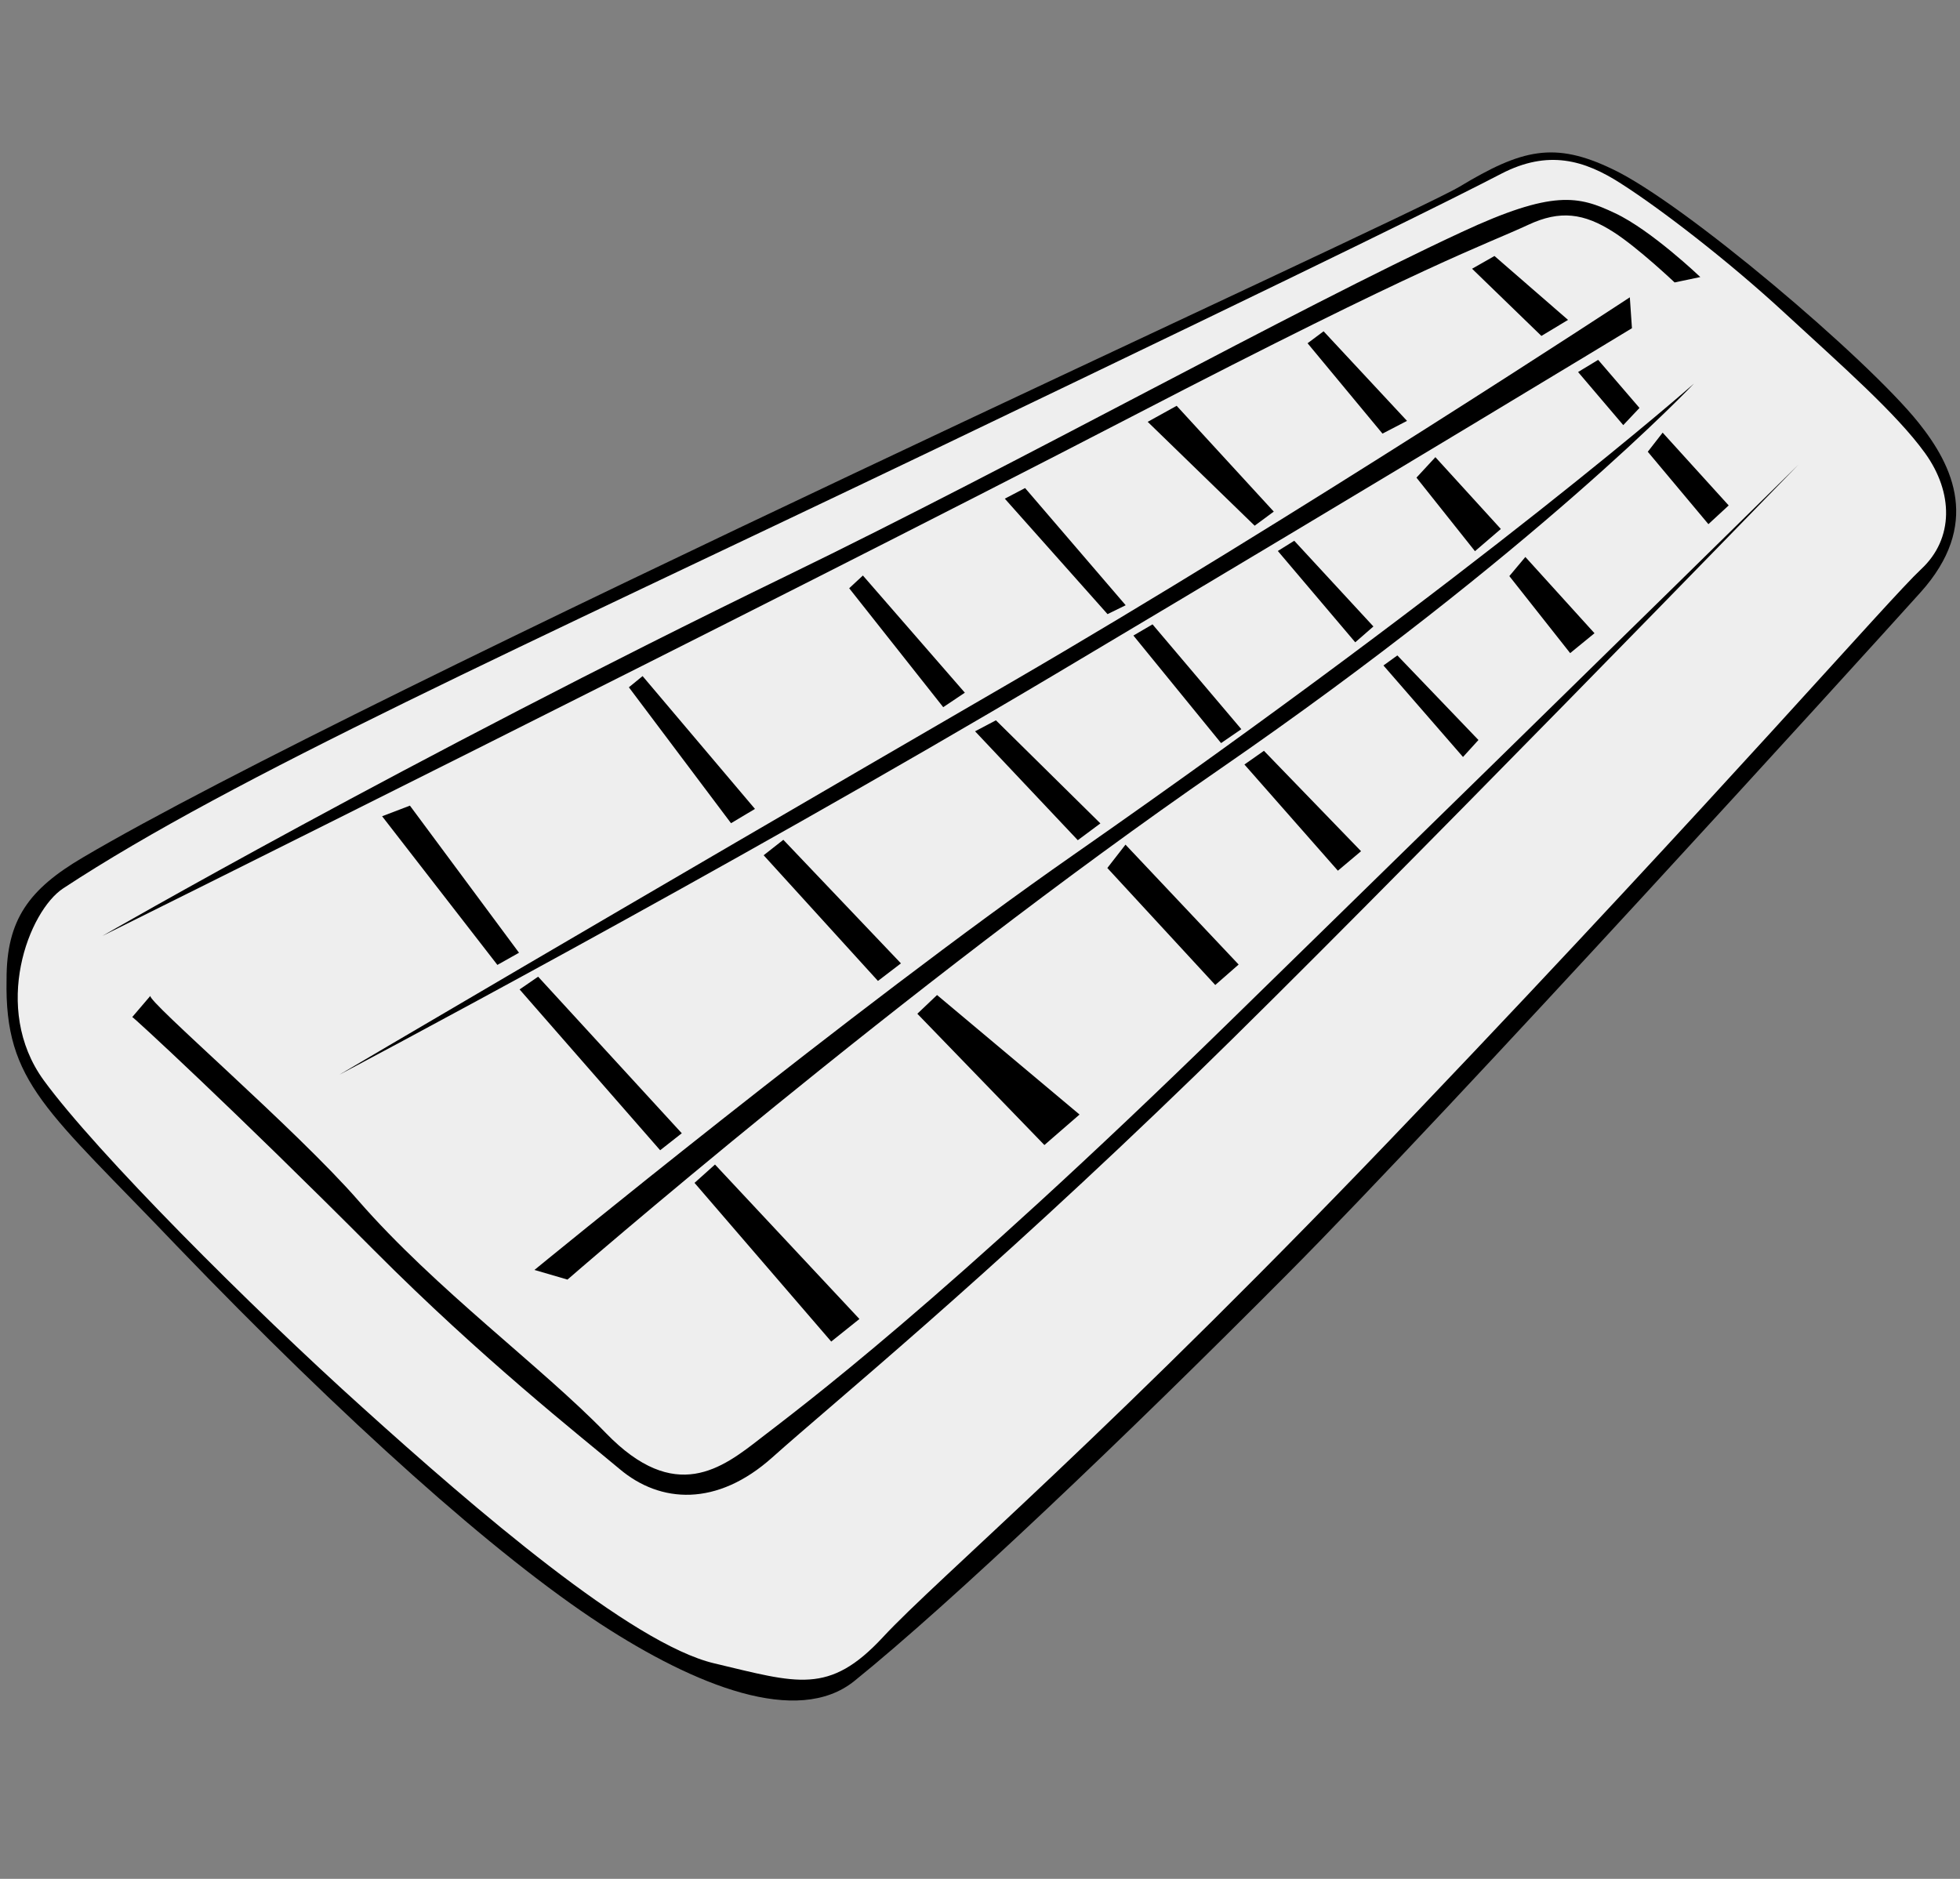 <?xml version="1.0" encoding="UTF-8" standalone="no"?>
<svg xmlns="http://www.w3.org/2000/svg" viewBox="0 0 10.151 9.732">
   <rect x="0" y="0" width="10.151" height="9.732" fill="#808080" stroke="none"/>
   <style>
      path {
         fill: #000;
         stroke: none;
      }
   </style>
   <path d="m 8.351,0.876 c -0.301,-0.145 -0.47,-0.103 -0.792,0.091 C 7.276,1.136 1.842,3.607 0.43,4.441 0.151,4.605 0.033,4.763 0.034,5.074 0.023,5.611 0.245,5.75 0.917,6.455 1.788,7.36 2.566,8.057 3.112,8.413 3.599,8.73 4.13,8.945 4.425,8.707 4.93,8.299 5.823,7.449 6.665,6.602 7.514,5.749 9.641,3.408 9.946,3.069 10.261,2.719 10.117,2.415 9.936,2.189 9.669,1.856 8.72,1.05 8.351,0.876 Z" />
   <path style="fill:#eeeeee" d="M 8.394,0.95 C 8.206,0.829 8.018,0.774 7.775,0.9 7.526,1.029 7.019,1.283 4.846,2.325 2.673,3.366 1.205,4.024 0.328,4.601 0.149,4.718 -0.045,5.221 0.226,5.595 0.498,5.968 1.301,6.772 1.879,7.292 2.456,7.813 3.27,8.515 3.7,8.616 4.13,8.718 4.293,8.781 4.572,8.481 4.855,8.175 5.749,7.428 7.344,5.753 8.94,4.079 9.78,3.107 9.95,2.948 10.12,2.79 10.117,2.551 9.97,2.347 9.823,2.143 9.54,1.895 9.245,1.623 8.951,1.351 8.598,1.08 8.394,0.95 Z" />
   <path d="m 8.806,1.435 c 0,0 -0.254,-0.243 -0.442,-0.331 C 8.176,1.015 8.044,0.981 7.568,1.203 6.69,1.611 5.286,2.394 4.077,2.981 c -1.978,0.961 -3.547,1.867 -3.547,1.867 0,0 3.392,-1.685 5.331,-2.69 1.544,-0.801 1.818,-0.884 2.055,-0.994 0.163,-0.076 0.287,-0.061 0.442,0.039 0.125,0.08 0.315,0.26 0.315,0.26 z" />
   <path d="m 0.685,5.268 c 0,-0.005 0.521,0.474 1.254,1.21 0.561,0.563 1.061,0.956 1.271,1.132 0.21,0.177 0.503,0.196 0.79,-0.061 C 4.314,7.268 5.082,6.644 6.193,5.567 7.135,4.653 9.314,2.407 9.314,2.407 c 0,0 -0.803,0.792 -2.95,2.889 C 4.877,6.749 4.138,7.296 3.939,7.45 3.74,7.605 3.497,7.794 3.138,7.423 2.806,7.08 2.255,6.677 1.856,6.219 1.536,5.851 0.756,5.181 0.779,5.158 Z" />
   <path d="m 8.773,1.987 c 0,0 -1.061,0.939 -3.215,2.442 -1.129,0.787 -2.79,2.149 -2.79,2.149 l 0.171,0.05 c 0,0 1.746,-1.519 3.381,-2.646 C 7.955,2.854 8.773,1.987 8.773,1.987 Z" />
   <path d="m 8.441,1.54 c 0,0 -1.749,1.149 -3.204,1.994 -2.094,1.215 -3.48,2.033 -3.48,2.033 0,0 1.967,-1.039 3.712,-2.077 C 7.215,2.451 8.452,1.7 8.452,1.7 Z" />
   <path d="M 5.409,5.931 4.751,5.251 4.853,5.154 5.591,5.773 Z" />
   <path d="M 6.294,5.102 5.735,4.496 5.829,4.375 6.415,4.996 Z" />
   <path d="M 6.929,4.51 6.445,3.96 6.546,3.889 7.049,4.409 Z" />
   <path d="M 7.577,3.921 7.165,3.447 7.237,3.395 7.657,3.833 Z" />
   <path d="M 8.132,3.383 7.817,2.984 7.9,2.885 8.258,3.28 Z" />
   <path d="M 8.848,2.715 8.534,2.34 8.611,2.241 8.953,2.618 Z" />
   <path d="M 4.305,6.949 3.597,6.127 3.703,6.032 4.451,6.832 Z" />
   <path d="M 4.547,5.081 3.955,4.43 4.057,4.35 4.666,4.99 Z" />
   <path d="M 5.582,4.352 5.05,3.788 5.158,3.731 5.699,4.265 Z" />
   <path d="m 6.324,3.849 -0.454,-0.557 0.099,-0.058 0.46,0.543 z" />
   <path d="m 7.019,3.327 -0.401,-0.473 0.085,-0.053 0.41,0.444 z" />
   <path d="M 7.639,2.855 7.336,2.474 l 0.098,-0.106 0.339,0.372 z" />
   <path d="M 8.407,2.202 8.173,1.927 8.277,1.864 8.491,2.113 Z" />
   <path d="m 3.419,5.958 -0.728,-0.833 0.096,-0.066 0.744,0.811 z" />
   <path d="M 3.786,4.264 3.257,3.56 3.328,3.502 3.91,4.19 Z" />
   <path d="M 4.885,3.663 4.398,3.047 4.469,2.981 4.997,3.588 Z" />
   <path d="M 5.736,3.181 5.204,2.583 5.309,2.528 5.83,3.135 Z" />
   <path d="M 6.498,2.723 5.944,2.185 6.094,2.102 6.597,2.65 Z" />
   <path d="M 7.16,2.246 6.772,1.778 6.855,1.716 7.287,2.18 Z" />
   <path d="M 7.983,1.74 7.624,1.392 7.74,1.326 8.121,1.657 Z" />
   <path d="M 2.576,4.998 1.979,4.228 2.123,4.173 2.688,4.935 Z" />
</svg>
